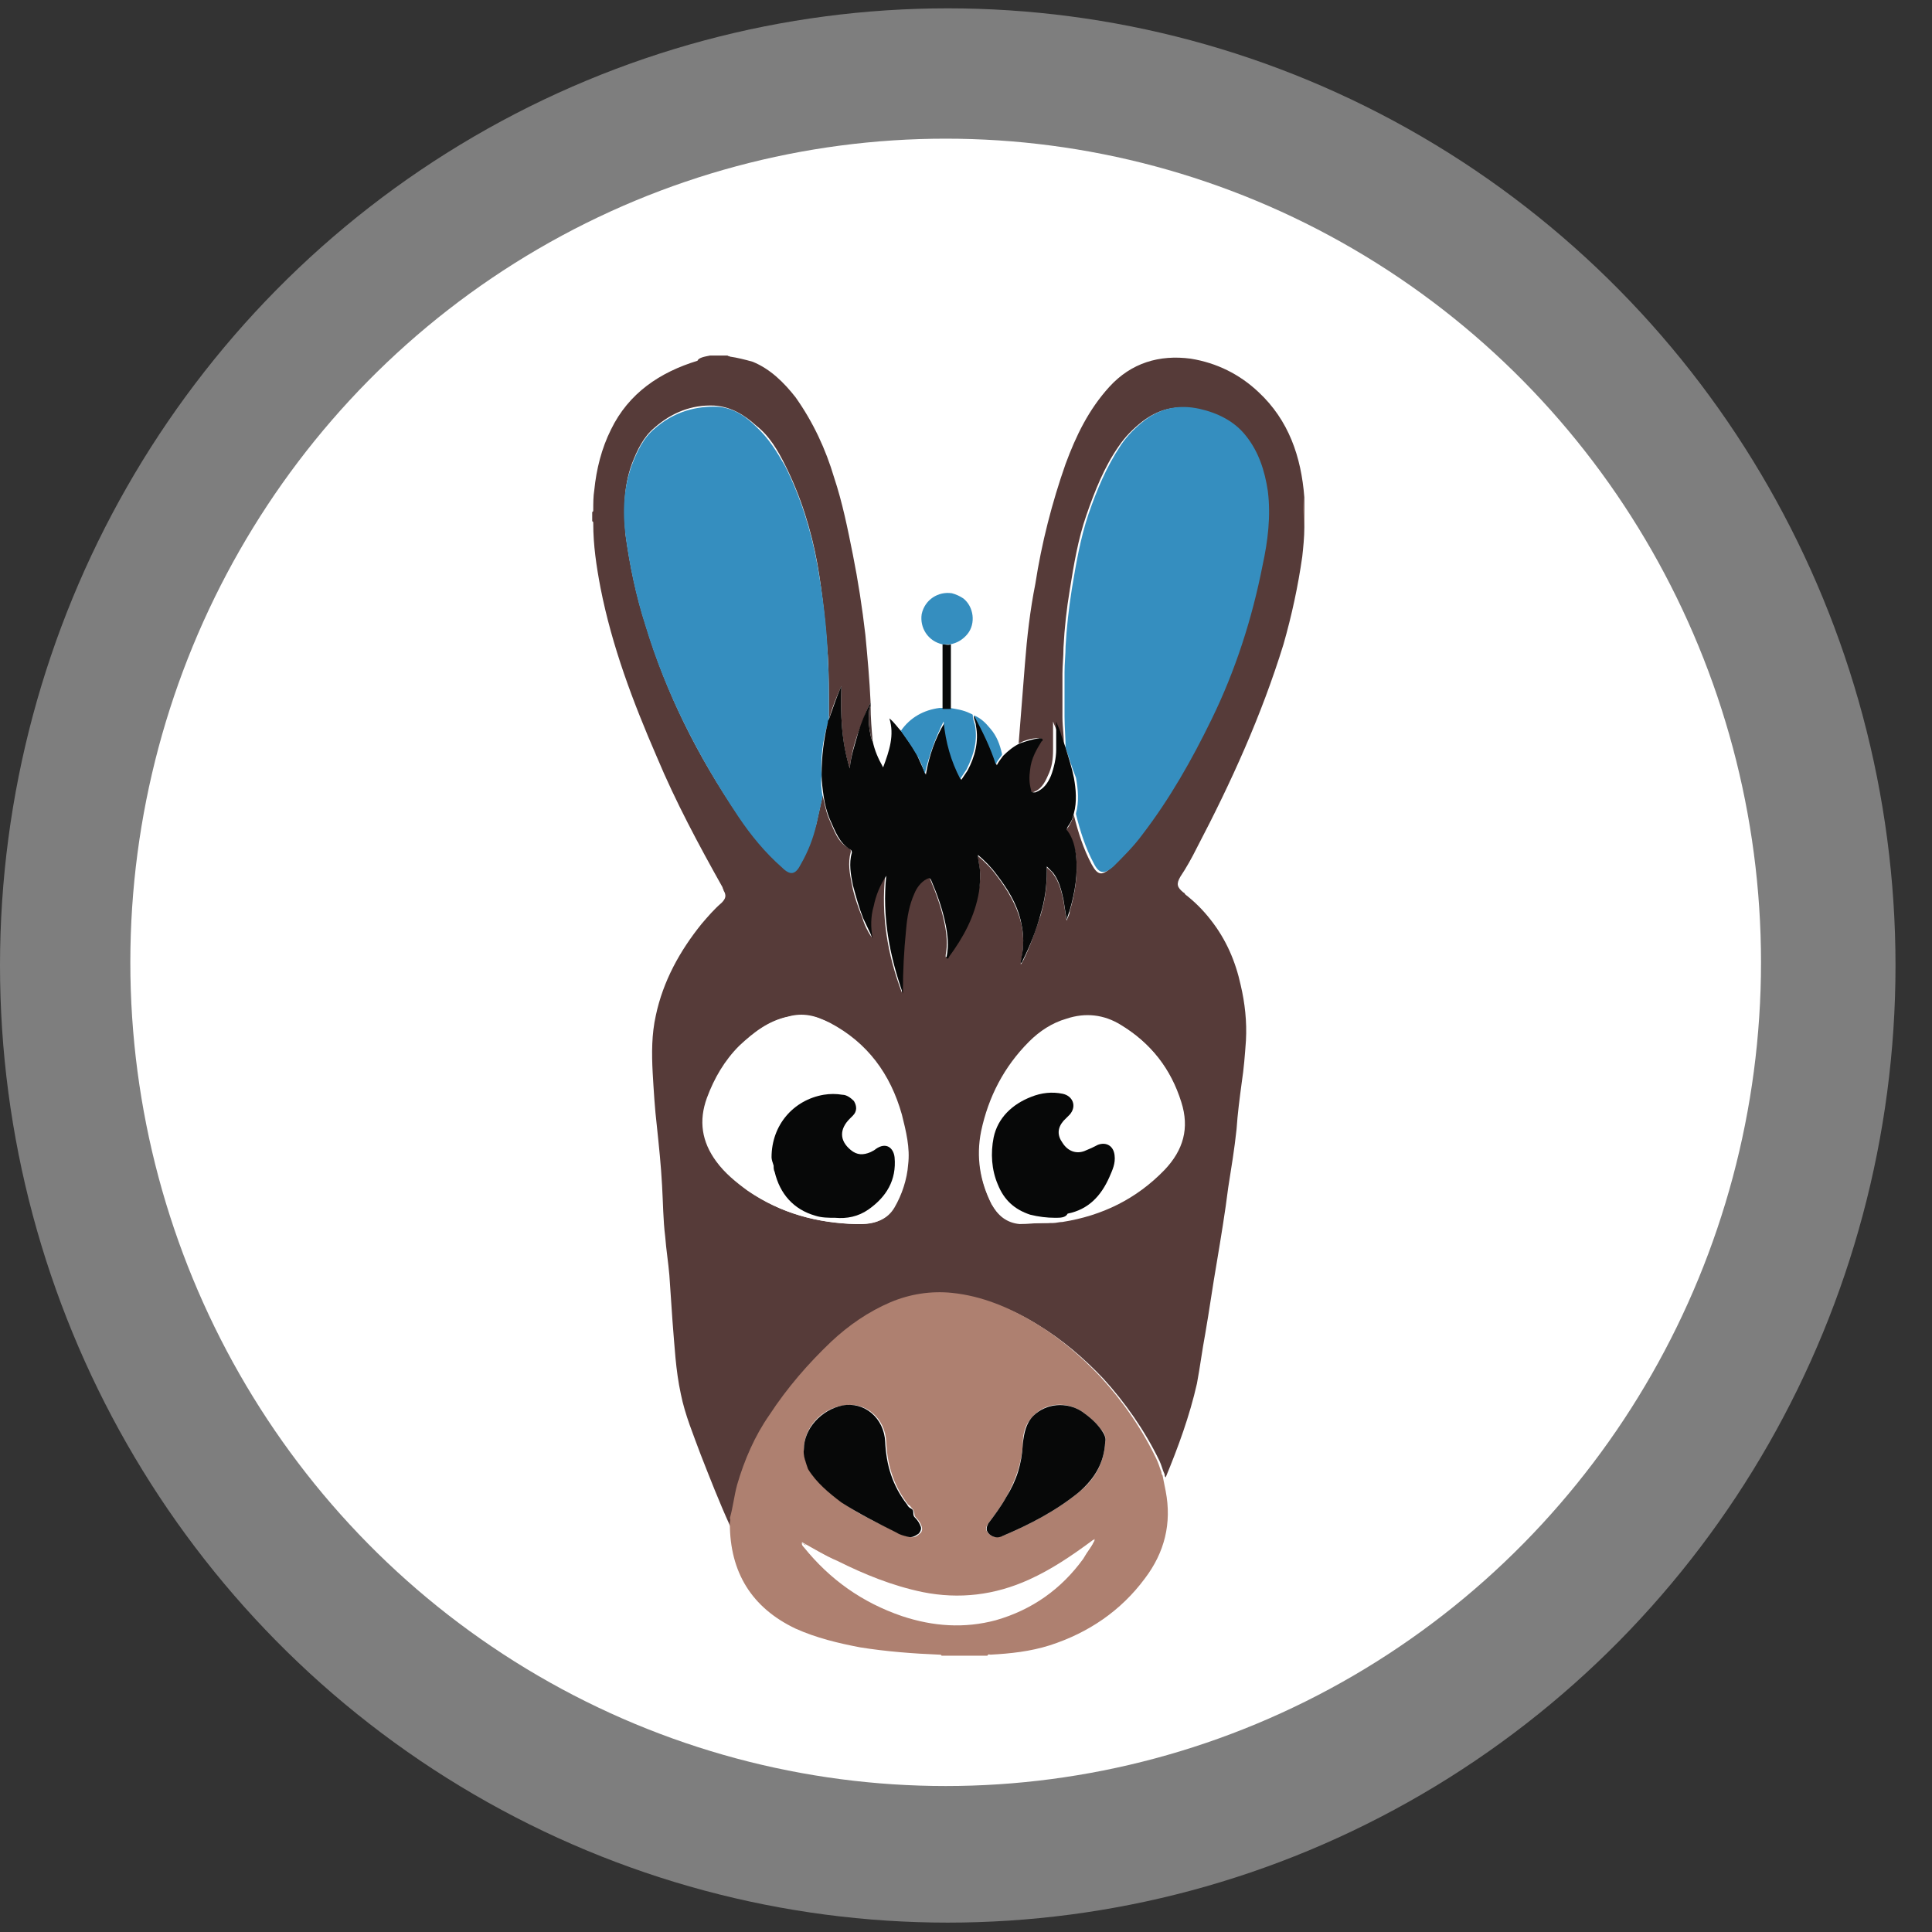 <svg xmlns="http://www.w3.org/2000/svg" xmlns:xlink="http://www.w3.org/1999/xlink" id="Layer_1" x="0" y="0" version="1.1" viewBox="0 0 185.3 185.3" xml:space="preserve" style="enable-background:new 0 0 185.3 185.3"><rect x="0" y="0" width="185.3" height="185.3" fill="#333333" stroke="none"/><style type="text/css">.st0,.st2{fill:#fff}.st2{opacity:.37}.st3{fill:#563b39}.st4{fill:#ae8070}.st5{fill:#358ebf}.st6{fill:#070808}.st7{fill:#4b3938}</style><g><ellipse cx="90.7" cy="92.3" class="st0" rx="78.2" ry="79"/><ellipse cx="90.9" cy="92.6" class="st2" rx="90.9" ry="91.8"/><g><path d="M68.1,34.1h1.7c0,0.1,0.1,0,0.2,0.1c0.7,0.1,1.5,0.3,2.2,0.5c1.7,0.7,3,2,4.1,3.4c1.7,2.4,2.9,5,3.7,7.7 c0.8,2.4,1.3,4.9,1.8,7.4c0.5,2.5,0.9,5.1,1.2,7.7c0.2,2.1,0.4,4.3,0.5,6.5c-0.5,0.9-0.8,1.9-1.2,2.9c-0.4,1.1-0.7,2.3-0.8,3.4 c-0.8-2.5-0.9-5.2-0.8-7.9c-0.5,1.1-0.9,2.1-1.2,3.2c0-0.3,0-0.6,0-0.9c0-1.7,0-3.5-0.1-5.2c-0.2-2.9-0.5-5.9-1-8.8 c-0.6-3.3-1.6-6.5-3.1-9.5c-0.7-1.4-1.5-2.8-2.8-3.8c-1.1-1-2.4-1.8-4-1.9c-2.2-0.1-4.1,0.7-5.7,2.1c-1.1,0.9-1.7,2.2-2.2,3.5 c-0.8,2.2-0.8,4.5-0.6,6.8c0.4,2.9,1,5.8,1.9,8.6c2,6.6,5,12.6,8.9,18.3c1.2,1.8,2.6,3.4,4.2,4.9c0.8,0.7,1.3,0.7,1.8-0.3 c0.6-1.2,1.1-2.4,1.5-3.8c0.2-0.9,0.4-1.8,0.6-2.7c0.2,0.8,0.3,1.5,0.6,2.2c0.5,1.1,0.8,2.3,2,2.9c0.1,0,0.1,0.2,0.1,0.3 c-0.3,1.1-0.1,2.1,0.1,3.1c0.2,1.1,0.6,2.2,1,3.2c0.2,0.7,0.5,1.3,0.9,1.9c-0.2-1-0.2-2.1,0.1-3.1c0.3-1,0.6-2,1.2-2.9 c-0.4,3.9,0.2,7.6,1.6,11.3c0-0.1,0-0.1,0-0.2c0-2,0-3.9,0.3-5.9c0.1-1.2,0.3-2.4,0.8-3.5c0.3-0.6,0.6-1.2,1.2-1.4 c0.2-0.1,0.3-0.1,0.4,0.1c0.6,1.4,1.1,2.8,1.4,4.3c0.2,1,0.3,2,0.1,3c0,0.1,0,0.1,0,0.2c0.1,0,0.1-0.1,0.2-0.1 c1.4-1.9,2.5-4,2.9-6.3C94,85,94,84.4,94,83.8c0-0.6-0.2-1.2-0.2-1.7l0,0c0.7,0.6,1.3,1.2,1.8,1.9c1,1.3,1.9,2.8,2.3,4.4 c0.2,0.8,0.3,1.7,0.2,2.6c0,0.5-0.2,1-0.2,1.5c0,0,0,0,0,0.1l0,0l0-0.1c0.1-0.1,0.1-0.2,0.2-0.3c0.7-1.4,1.2-2.9,1.7-4.4 c0.4-1.3,0.6-2.7,0.6-4.1c0-0.2,0-0.3,0-0.5c0.2,0.2,0.5,0.4,0.6,0.6c0.6,0.8,0.8,1.7,1,2.6c0.1,0.6,0.2,1.3,0.3,1.9 c0.1-0.3,0.3-0.6,0.3-0.9c0.5-1.7,0.8-3.5,0.6-5.3c-0.1-0.8-0.4-1.6-0.8-2.3c-0.1-0.2-0.1-0.3,0-0.4c0.3-0.4,0.5-0.9,0.6-1.3 c0,0,0,0.1,0,0.1c0.4,1.6,0.9,3.2,1.7,4.7c0.6,1.1,1,1.1,1.9,0.3c1-0.9,2-2,2.8-3.1c2.6-3.4,4.8-7.2,6.6-11 c2.3-4.7,3.9-9.7,4.9-14.8c0.4-2.4,0.8-4.7,0.5-7.1c-0.3-1.9-0.9-3.7-2.1-5.3c-1.1-1.5-2.7-2.2-4.5-2.6c-1.9-0.5-3.6-0.1-5.2,1.1 c-0.9,0.7-1.7,1.5-2.3,2.4c-1.4,2-2.3,4.3-3.1,6.6c-0.8,2.3-1.2,4.7-1.6,7.2c-0.3,1.8-0.5,3.6-0.6,5.5c0,0.9-0.1,1.7-0.1,2.5 c0,1.4,0,2.8,0,4.2c0,1,0.2,2,0.1,3c-0.2-0.5-0.4-1-0.6-1.6c-0.1-0.3-0.3-0.7-0.4-1c0,0.9,0,1.8,0,2.7c0,0.9-0.1,1.7-0.5,2.5 c-0.3,0.7-0.7,1.4-1.5,1.6C99,76,98.9,76,98.8,75.8c-0.2-0.6-0.2-1.3-0.1-2c0.2-1,0.6-1.8,1.1-2.7c0-0.1,0.1-0.1,0.1-0.2 c0-0.1-0.2-0.1-0.3-0.1c-0.7,0-1.3,0.2-1.9,0.5c0.2-2.5,0.4-5.1,0.6-7.6c0.2-2.6,0.5-5.2,1-7.7c0.6-3.9,1.6-7.8,2.9-11.5 c1-2.7,2.2-5.2,4.2-7.4c2.1-2.3,4.8-3.1,7.8-2.7c2.5,0.4,4.7,1.5,6.5,3.2c2.9,2.7,4.1,6.2,4.4,10.1c0,1,0,2,0,2.9 c0,0.9-0.1,1.9-0.2,2.8c-0.4,2.8-1,5.6-1.8,8.4c-2.1,6.8-5,13.2-8.3,19.5c-0.5,1-1,1.9-1.6,2.8c-0.4,0.7-0.3,1,0.3,1.5 c0.1,0,0.1,0.1,0.2,0.2c0.9,0.7,1.7,1.5,2.4,2.4c1.5,1.9,2.4,4,2.9,6.3c0.4,1.7,0.6,3.5,0.5,5.3c-0.1,1.4-0.2,2.7-0.4,4 c-0.2,1.5-0.4,3-0.5,4.5c-0.2,1.9-0.5,3.7-0.8,5.6c-0.3,2.4-0.7,4.8-1.1,7.2c-0.4,2.3-0.7,4.5-1.1,6.8c-0.3,1.6-0.5,3.2-0.8,4.8 c-0.7,3.1-1.8,6.1-3,9c-0.1-0.1-0.1-0.2-0.1-0.3c-0.2-0.4-0.3-0.9-0.5-1.3c-1.4-2.9-3.3-5.6-5.4-7.9c-1.8-1.9-3.9-3.7-6.2-5.1 c-2.4-1.5-5.1-2.6-8-2.9c-2-0.2-4,0.1-5.9,0.9c-2.2,0.9-4,2.2-5.7,3.8c-2.2,2.1-4.2,4.4-5.9,7c-1.4,2.1-2.4,4.3-3.1,6.7 c-0.3,1-0.5,2.1-0.7,3.2c-0.1,0.2-0.1,0.5-0.2,0.7c0-0.1-0.1-0.2-0.1-0.2c-1-2.2-1.9-4.5-2.8-6.8c-0.7-1.9-1.5-3.8-1.9-5.8 c-0.5-2.3-0.6-4.6-0.8-7c-0.1-1.5-0.2-2.9-0.3-4.4c-0.1-1.2-0.3-2.4-0.4-3.7c-0.2-1.6-0.2-3.2-0.3-4.9c-0.1-1.9-0.3-3.8-0.5-5.7 c-0.2-1.7-0.3-3.4-0.4-5.1c-0.1-1.9-0.1-3.7,0.3-5.5c0.7-3.3,2.3-6.2,4.4-8.8c0.6-0.7,1.2-1.4,1.9-2c0.4-0.4,0.5-0.7,0.2-1.2 c0-0.1-0.1-0.2-0.1-0.3c-2.3-4.1-4.5-8.2-6.3-12.5c-2.3-5.3-4.3-10.6-5.4-16.2c-0.4-2.1-0.7-4.1-0.7-6.2c0-0.1,0-0.2-0.1-0.2 v-0.9c0.1,0,0.1-0.1,0.1-0.2c0-0.6,0-1.3,0.1-1.9c0.2-2,0.7-4,1.6-5.8c1.7-3.5,4.7-5.5,8.3-6.6C67,34.3,67.6,34.2,68.1,34.1z M100.1,117.3c0.3,0,0.6,0,0.9,0c0.3,0,0.6-0.1,0.9-0.1c3.8-0.6,7.1-2.2,9.8-5c1.8-1.9,2.4-4,1.6-6.5c-1-3.2-2.9-5.6-5.7-7.3 c-1.6-1-3.4-1.1-5.2-0.6c-1.4,0.4-2.5,1.2-3.6,2.2c-2.4,2.4-3.9,5.3-4.6,8.6c-0.5,2.4-0.2,4.8,1,7c0.5,1,1.4,1.7,2.6,1.8 C98.5,117.4,99.3,117.3,100.1,117.3z M82.1,117.4c0.2,0,0.4,0,0.5,0c1.3,0,2.4-0.4,3.1-1.6c0.8-1.2,1.2-2.6,1.3-4.1 c0.1-1.6-0.2-3.2-0.6-4.8c-1.1-3.9-3.3-6.9-6.9-8.8c-1.2-0.7-2.5-1-3.9-0.6c-1.9,0.4-3.3,1.5-4.7,2.8c-1.4,1.4-2.4,3.1-3.1,5 c-0.8,2.2-0.5,4.2,0.9,6.1c0.8,1.1,1.9,2,3,2.8C74.9,116.4,78.5,117.3,82.1,117.4L82.1,117.4z" class="st3"/><path d="M111.5,141.5c0.1,0.5,0.2,1,0.3,1.5c0.6,3.1-0.1,5.9-2,8.4c-2.3,3.1-5.4,5.2-9.1,6.4 c-1.9,0.6-3.8,0.8-5.7,0.9c-0.1,0-0.2-0.1-0.3,0.1h-4.4c0-0.1-0.1-0.1-0.2-0.1c-2.5-0.1-5.1-0.3-7.6-0.7 c-2.1-0.4-4.2-0.9-6.2-1.8c-4.2-2-6.3-5.4-6.3-10.1c0-0.2,0.1-0.3,0-0.5c0.3-1,0.4-2.1,0.7-3.2c0.7-2.4,1.7-4.7,3.1-6.7 c1.7-2.6,3.7-4.9,5.9-7c1.7-1.6,3.6-2.9,5.7-3.8c1.9-0.8,3.9-1.1,5.9-0.9c2.9,0.3,5.5,1.4,8,2.9c2.3,1.4,4.3,3.1,6.2,5.1 c2.2,2.4,4,5,5.4,7.9c0.2,0.4,0.3,0.8,0.5,1.3C111.4,141.3,111.4,141.4,111.5,141.5z M105,147.7c-0.1,0-0.2,0.1-0.3,0.2 c-1.9,1.4-3.8,2.7-6,3.7c-3.3,1.5-6.7,1.8-10.2,1.2c-2.9-0.5-5.6-1.7-8.2-3c-1.1-0.6-2.2-1.2-3.4-1.8l0,0l0,0 c0,0.2,0.1,0.3,0.2,0.4c2.5,3.1,5.6,5.3,9.4,6.6c3,1,6,1.2,9,0.4c3.5-1,6.3-3,8.4-5.9C104.3,148.8,104.7,148.3,105,147.7 C105,147.7,105,147.7,105,147.7C105,147.6,105,147.6,105,147.7L105,147.7z M106,138.3c0.1-0.5-0.1-0.9-0.4-1.2 c-0.5-0.7-1.1-1.2-1.8-1.7c-1.5-1-3.5-0.9-4.7,0.4c-0.8,0.8-1,1.7-1,2.7c-0.1,1.8-0.7,3.5-1.6,5.1c-0.5,0.9-1.1,1.7-1.7,2.5 c-0.4,0.5-0.2,0.9,0.3,1.2c0.4,0.2,0.7,0.1,1.1,0c2.6-1.1,5.1-2.4,7.3-4.2C105,141.9,105.9,140.3,106,138.3L106,138.3z M77.1,139 c0,0.7,0.2,1.3,0.5,1.9c0.8,1.3,1.9,2.3,3.2,3.2c1.6,1.2,3.5,2,5.3,2.9c0.4,0.2,0.7,0.3,1.1,0.4c0.4,0.1,0.7,0,1-0.3 c0.2-0.1,0.3-0.4,0.2-0.7c-0.1-0.3-0.3-0.6-0.5-0.8c-0.1-0.1-0.2-0.2-0.2-0.4c0-0.2-0.1-0.4-0.2-0.5s-0.2-0.3-0.4-0.4 c-1.4-1.8-2-3.8-2.1-6c-0.1-2.3-2-3.9-4.1-3.5C78.7,135.1,77.1,137,77.1,139L77.1,139z" class="st4"/><path d="M125,47.6L125,47.6l0.1,2.9l0,0h0C125,49.5,125,48.5,125,47.6z" class="st4"/><path d="M78.9,76.4c-0.2,0.9-0.4,1.8-0.6,2.7c-0.3,1.3-0.8,2.6-1.5,3.8c-0.5,1-1,1.1-1.8,0.3c-1.6-1.4-3-3.1-4.2-4.9 c-3.8-5.7-6.9-11.7-8.9-18.3c-0.9-2.8-1.5-5.7-1.9-8.6c-0.3-2.3-0.2-4.6,0.6-6.8c0.5-1.3,1.1-2.6,2.2-3.5 c1.6-1.4,3.5-2.1,5.7-2.1c1.6,0,2.9,0.8,4,1.9c1.2,1.1,2,2.4,2.8,3.8c1.5,3,2.5,6.2,3.1,9.5c0.5,2.9,0.9,5.8,1,8.8 c0.1,1.7,0.1,3.5,0.1,5.2c0,0.3,0,0.6,0,0.9c0,0.1,0,0.2-0.1,0.3c-0.5,1.6-0.7,3.3-0.6,5C78.7,75.1,78.8,75.8,78.9,76.4z" class="st5"/><path d="M102.2,71.7c0-1-0.1-2-0.1-3c0-1.4,0-2.8,0-4.2c0-0.9,0.1-1.7,0.1-2.5c0.1-1.8,0.3-3.6,0.6-5.5 c0.4-2.4,0.8-4.8,1.6-7.2c0.8-2.3,1.7-4.5,3.1-6.6c0.6-0.9,1.4-1.7,2.3-2.4c1.6-1.2,3.3-1.5,5.2-1.1c1.8,0.4,3.4,1.2,4.5,2.6 c1.2,1.5,1.8,3.3,2.1,5.3c0.3,2.4,0,4.8-0.5,7.1c-1,5.1-2.6,10.1-4.9,14.8c-1.9,3.9-4,7.6-6.6,11c-0.8,1.1-1.8,2.1-2.8,3.1 c-0.9,0.8-1.4,0.7-1.9-0.3c-0.8-1.5-1.3-3.1-1.7-4.7c0,0,0-0.1,0-0.1c0.3-1.1,0.2-2.3,0-3.4C102.8,73.6,102.5,72.6,102.2,71.7z" class="st5"/><path d="M102.2,71.7c0.3,1,0.6,1.9,0.8,2.9c0.2,1.1,0.3,2.3,0,3.4c-0.1,0.5-0.3,0.9-0.6,1.3c-0.1,0.2-0.1,0.3,0,0.4 c0.5,0.7,0.7,1.5,0.8,2.3c0.2,1.8-0.1,3.6-0.6,5.3c-0.1,0.3-0.2,0.6-0.3,0.9c-0.1-0.6-0.2-1.3-0.3-1.9c-0.2-0.9-0.4-1.8-1-2.6 c-0.2-0.2-0.4-0.4-0.6-0.6c0,0.2,0,0.4,0,0.5c0,1.4-0.2,2.8-0.6,4.1c-0.4,1.5-1,3-1.7,4.4c0,0.1-0.1,0.2-0.2,0.3l0,0 c0-0.5,0.2-1,0.2-1.5c0.1-0.9,0-1.7-0.2-2.6c-0.4-1.7-1.3-3.1-2.3-4.4c-0.5-0.7-1.2-1.4-1.8-1.9l0,0l0,0c0,0.6,0.2,1.1,0.2,1.7 c0,0.6,0,1.2-0.1,1.8c-0.4,2.4-1.5,4.4-2.9,6.3c0,0.1-0.1,0.2-0.2,0.1c-0.1,0,0-0.1,0-0.2c0.2-1,0.1-2-0.1-3 c-0.3-1.5-0.8-2.9-1.4-4.3c-0.1-0.2-0.2-0.2-0.4-0.1c-0.6,0.3-1,0.9-1.2,1.4c-0.5,1.1-0.7,2.3-0.8,3.5c-0.2,2-0.3,3.9-0.3,5.9 c0,0.1,0,0.1,0,0.2c-1.3-3.7-2-7.4-1.6-11.3c-0.6,0.9-1,1.9-1.2,2.9c-0.3,1-0.3,2.1-0.1,3.1c-0.3-0.6-0.6-1.3-0.9-1.9 c-0.4-1-0.7-2.1-1-3.2c-0.2-1-0.4-2.1-0.1-3.1c0-0.1,0-0.2-0.1-0.3c-1.1-0.6-1.5-1.8-2-2.9c-0.3-0.7-0.5-1.5-0.6-2.2 c-0.1-0.7-0.2-1.4-0.2-2.1c0-1.7,0.2-3.4,0.6-5c0-0.1,0-0.2,0.1-0.3c0.4-1.1,0.7-2.1,1.2-3.2c-0.1,2.7,0,5.3,0.8,7.9 c0.1-1.2,0.5-2.3,0.8-3.4c0.3-1,0.7-2,1.2-2.9c0,0.1,0,0.2,0,0.3c0,0,0,0.1-0.1,0.1c-0.1,0.7-0.1,1.5,0,2.2 c0.1,0.4,0.1,0.8,0.3,1.1c0.2,0.9,0.5,1.6,1,2.5c0.6-1.6,1.1-3.1,0.6-4.7l0,0c0.5,0.4,0.8,0.9,1.2,1.3c0.5,0.7,1,1.4,1.4,2.1 c0.3,0.7,0.6,1.3,0.9,2c0.3-1.8,0.9-3.5,1.8-5c0.3,2,0.7,3.8,1.6,5.5c0.2-0.3,0.4-0.6,0.6-0.9c0.7-1.3,1.1-2.8,0.8-4.3 c0-0.3-0.2-0.6-0.2-0.9l0.1,0c0.9,1.5,1.6,3,2.1,4.7c0.2-0.4,0.4-0.6,0.6-0.9c0.5-0.5,1-0.9,1.6-1.2c0.6-0.2,1.2-0.4,1.9-0.5 c0.1,0,0.2,0,0.3,0.1c0,0.1,0,0.2-0.1,0.2c-0.5,0.8-1,1.7-1.1,2.7c-0.1,0.7-0.1,1.3,0.1,2C98.9,76,99,76,99.3,76 c0.8-0.3,1.2-0.9,1.5-1.6c0.3-0.8,0.5-1.7,0.5-2.5c0-0.9,0-1.8,0-2.7c0.1,0.3,0.3,0.7,0.4,1C101.8,70.6,102,71.1,102.2,71.7z" class="st6"/><path d="M100.1,117.3c-0.8,0-1.6,0.1-2.4,0c-1.2-0.1-2-0.8-2.6-1.8c-1.1-2.2-1.5-4.5-1-7c0.7-3.3,2.2-6.2,4.6-8.6 c1-1,2.2-1.8,3.6-2.2c1.8-0.6,3.6-0.4,5.2,0.6c2.8,1.7,4.7,4.1,5.7,7.3c0.8,2.5,0.2,4.7-1.6,6.5c-2.7,2.8-6,4.4-9.8,5 c-0.3,0-0.6,0.1-0.9,0.1C100.7,117.3,100.4,117.3,100.1,117.3z M101.2,116.8c0.5,0,1,0,1.5-0.1c2-0.5,3.2-1.7,4-3.5 c0.3-0.7,0.5-1.4,0.5-2.1c-0.1-0.9-0.8-1.3-1.6-1c-0.2,0.1-0.4,0.2-0.6,0.3c-0.2,0.1-0.4,0.2-0.7,0.3c-0.8,0.2-1.6,0-2.1-0.8 c-0.5-0.7-0.5-1.4,0.1-2.1c0.2-0.2,0.4-0.4,0.6-0.6c0.7-0.8,0.3-1.8-0.7-2c-1-0.2-2.1-0.1-3,0.3c-1.8,0.7-3.2,1.9-3.6,3.9 c-0.3,1.5-0.2,3,0.4,4.5c0.6,1.4,1.6,2.4,3.1,2.9C99.6,116.7,100.4,116.8,101.2,116.8L101.2,116.8z" class="st0"/><path d="M82.1,117.4c-3.7-0.1-7.2-1-10.3-3.2c-1.1-0.8-2.1-1.7-3-2.8c-1.4-1.9-1.7-3.9-0.9-6.1 c0.7-1.9,1.7-3.6,3.1-5c1.3-1.3,2.8-2.4,4.7-2.8c1.4-0.3,2.7,0,3.9,0.6c3.6,1.9,5.8,4.9,6.9,8.8c0.4,1.6,0.8,3.2,0.6,4.8 c-0.1,1.4-0.6,2.9-1.3,4.1c-0.7,1.2-1.8,1.5-3.1,1.6C82.5,117.4,82.4,117.4,82.1,117.4z M74,111c0,0.2,0,0.5,0.1,0.8 c0,0.2,0.1,0.4,0.1,0.6c0.6,2.1,1.8,3.6,3.9,4.2c0.6,0.2,1.3,0.1,1.9,0.2c1.2,0.1,2.3-0.1,3.2-0.8c1.8-1.2,2.8-2.8,2.5-5 c-0.1-0.9-0.9-1.6-1.8-0.8c-0.2,0.1-0.4,0.2-0.5,0.3c-0.7,0.3-1.3,0.3-1.9-0.2c-1.1-0.9-1.2-2-0.1-3c0.1-0.1,0.2-0.2,0.3-0.3 c0.4-0.4,0.4-0.9,0.1-1.4c-0.2-0.4-0.6-0.6-1.1-0.6c-0.6-0.1-1.2,0-1.8,0C76.1,105.5,74,108,74,111L74,111z" class="st0"/><path d="M97.9,92.4L97.9,92.4L97.9,92.4C97.9,92.5,97.9,92.4,97.9,92.4L97.9,92.4z" class="st6"/><path d="M106,138.3c-0.1,2-1,3.5-2.5,4.8c-2.2,1.8-4.7,3.1-7.3,4.2c-0.4,0.2-0.7,0.2-1.1,0c-0.5-0.3-0.6-0.7-0.3-1.2 c0.6-0.8,1.2-1.6,1.7-2.5c1-1.6,1.5-3.2,1.6-5.1c0.1-1,0.3-2,1-2.7c1.2-1.2,3.2-1.4,4.7-0.4c0.7,0.5,1.3,1,1.8,1.7 C105.9,137.5,106.1,137.9,106,138.3z" class="st6"/><path d="M77.1,139c0-2,1.7-3.8,3.7-4.2c2.1-0.4,4,1.2,4.1,3.5c0.1,2.2,0.7,4.2,2.1,6c0.1,0.2,0.2,0.3,0.4,0.4 s0.2,0.3,0.2,0.5c0,0.2,0.1,0.3,0.2,0.4c0.2,0.2,0.4,0.5,0.5,0.8c0.1,0.2,0,0.5-0.2,0.7c-0.3,0.2-0.6,0.4-1,0.3 c-0.4-0.1-0.8-0.2-1.1-0.4c-1.8-0.9-3.6-1.8-5.3-2.9c-1.2-0.9-2.4-1.9-3.2-3.2C77.3,140.3,77,139.6,77.1,139z" class="st6"/><path d="M76.9,147.9c1.1,0.6,2.2,1.3,3.4,1.8c2.6,1.3,5.3,2.4,8.2,3c3.5,0.7,6.9,0.3,10.2-1.2c2.2-1,4.1-2.3,6-3.7 c0.1-0.1,0.2-0.1,0.3-0.2l0,0c-0.2,0.6-0.6,1.1-1,1.6c-2.2,2.9-4.9,5-8.4,5.9c-3,0.8-6.1,0.6-9-0.4c-3.8-1.3-6.9-3.5-9.4-6.6 C77,148.1,76.9,148,76.9,147.9L76.9,147.9z" class="st0"/><path d="M105,147.7L105,147.7C105,147.6,105,147.6,105,147.7C105,147.7,105,147.7,105,147.7L105,147.7z" class="st0"/><path d="M76.9,147.9L76.9,147.9L76.9,147.9L76.9,147.9z" class="st0"/><path d="M93.3,68.6c0,0.3,0.1,0.6,0.2,0.9c0.3,1.5-0.1,2.9-0.8,4.3c-0.2,0.3-0.4,0.6-0.6,0.9 c-0.9-1.7-1.4-3.5-1.6-5.5c-0.8,1.6-1.4,3.3-1.8,5c-0.2-0.7-0.5-1.4-0.9-2c-0.4-0.7-0.9-1.4-1.4-2.1c0.9-1.3,2.2-2,3.7-2.2 c0.1,0,0.2,0,0.2,0c0.3,0,0.5,0,0.8,0c0.6,0.1,1.3,0.2,1.9,0.5C93.2,68.5,93.3,68.5,93.3,68.6z" class="st5"/><path d="M90.4,61.8c-1.4-0.3-2.2-1.6-2-2.9c0.3-1.4,1.6-2.2,2.9-2c0.4,0.1,0.8,0.3,1.1,0.5c1,0.8,1.2,2.4,0.4,3.4 c-0.4,0.5-1,0.9-1.7,1C91,61.8,90.7,61.8,90.4,61.8z" class="st5"/><path d="M90.4,61.8c0.3,0,0.5,0.1,0.8,0c0,1.8,0,3.6,0,5.4c0,0.3,0,0.5,0,0.8c-0.3,0-0.5,0-0.8,0L90.4,61.8z" class="st6"/><path d="M96.1,72.4c-0.2,0.3-0.4,0.5-0.6,0.9c-0.5-1.6-1.3-3.2-2.1-4.7c0.7,0.3,1.1,0.7,1.6,1.3 c0.6,0.7,0.9,1.5,1.1,2.4C96.1,72.3,96.1,72.4,96.1,72.4z" class="st5"/><path d="M83.7,71.1c-0.2-0.3-0.2-0.7-0.3-1.1c-0.1-0.7-0.1-1.5,0-2.2c0,0,0-0.1,0.1-0.1C83.5,68.8,83.6,70,83.7,71.1 z" class="st7"/><path d="M85.3,68.9L85.3,68.9L85.3,68.9L85.3,68.9L85.3,68.9z" class="st6"/><path d="M93.8,82L93.8,82L93.8,82L93.8,82z" class="st7"/><path d="M101.2,116.8c-0.8,0-1.6-0.1-2.4-0.3c-1.5-0.5-2.5-1.4-3.1-2.9c-0.6-1.4-0.7-3-0.4-4.5 c0.4-1.9,1.8-3.2,3.6-3.9c1-0.4,2-0.5,3-0.3c1,0.2,1.4,1.2,0.7,2c-0.2,0.2-0.4,0.4-0.6,0.6c-0.6,0.7-0.6,1.4-0.1,2.1 c0.5,0.8,1.3,1.1,2.1,0.8c0.2-0.1,0.5-0.2,0.7-0.3c0.2-0.1,0.4-0.2,0.6-0.3c0.8-0.3,1.5,0.1,1.6,1c0.1,0.8-0.2,1.4-0.5,2.1 c-0.8,1.8-2,3.1-4,3.5C102.2,116.8,101.7,116.8,101.2,116.8z" class="st6"/><path d="M74,111c0-3.1,2.1-5.5,5-6c0.6-0.1,1.2-0.1,1.8,0c0.4,0,0.8,0.3,1.1,0.6c0.3,0.5,0.3,1-0.1,1.4 c-0.1,0.1-0.2,0.2-0.3,0.3c-1,1-1,2.1,0.1,3c0.6,0.5,1.2,0.5,1.9,0.2c0.2-0.1,0.4-0.2,0.5-0.3c1-0.7,1.7-0.1,1.8,0.8 c0.2,2.2-0.8,3.8-2.5,5c-1,0.7-2.1,0.9-3.2,0.8c-0.6,0-1.3,0-1.9-0.2c-2.1-0.6-3.4-2.1-3.9-4.2c-0.1-0.2-0.1-0.4-0.1-0.6 C74.1,111.5,74,111.2,74,111z" class="st6"/></g></g></svg>